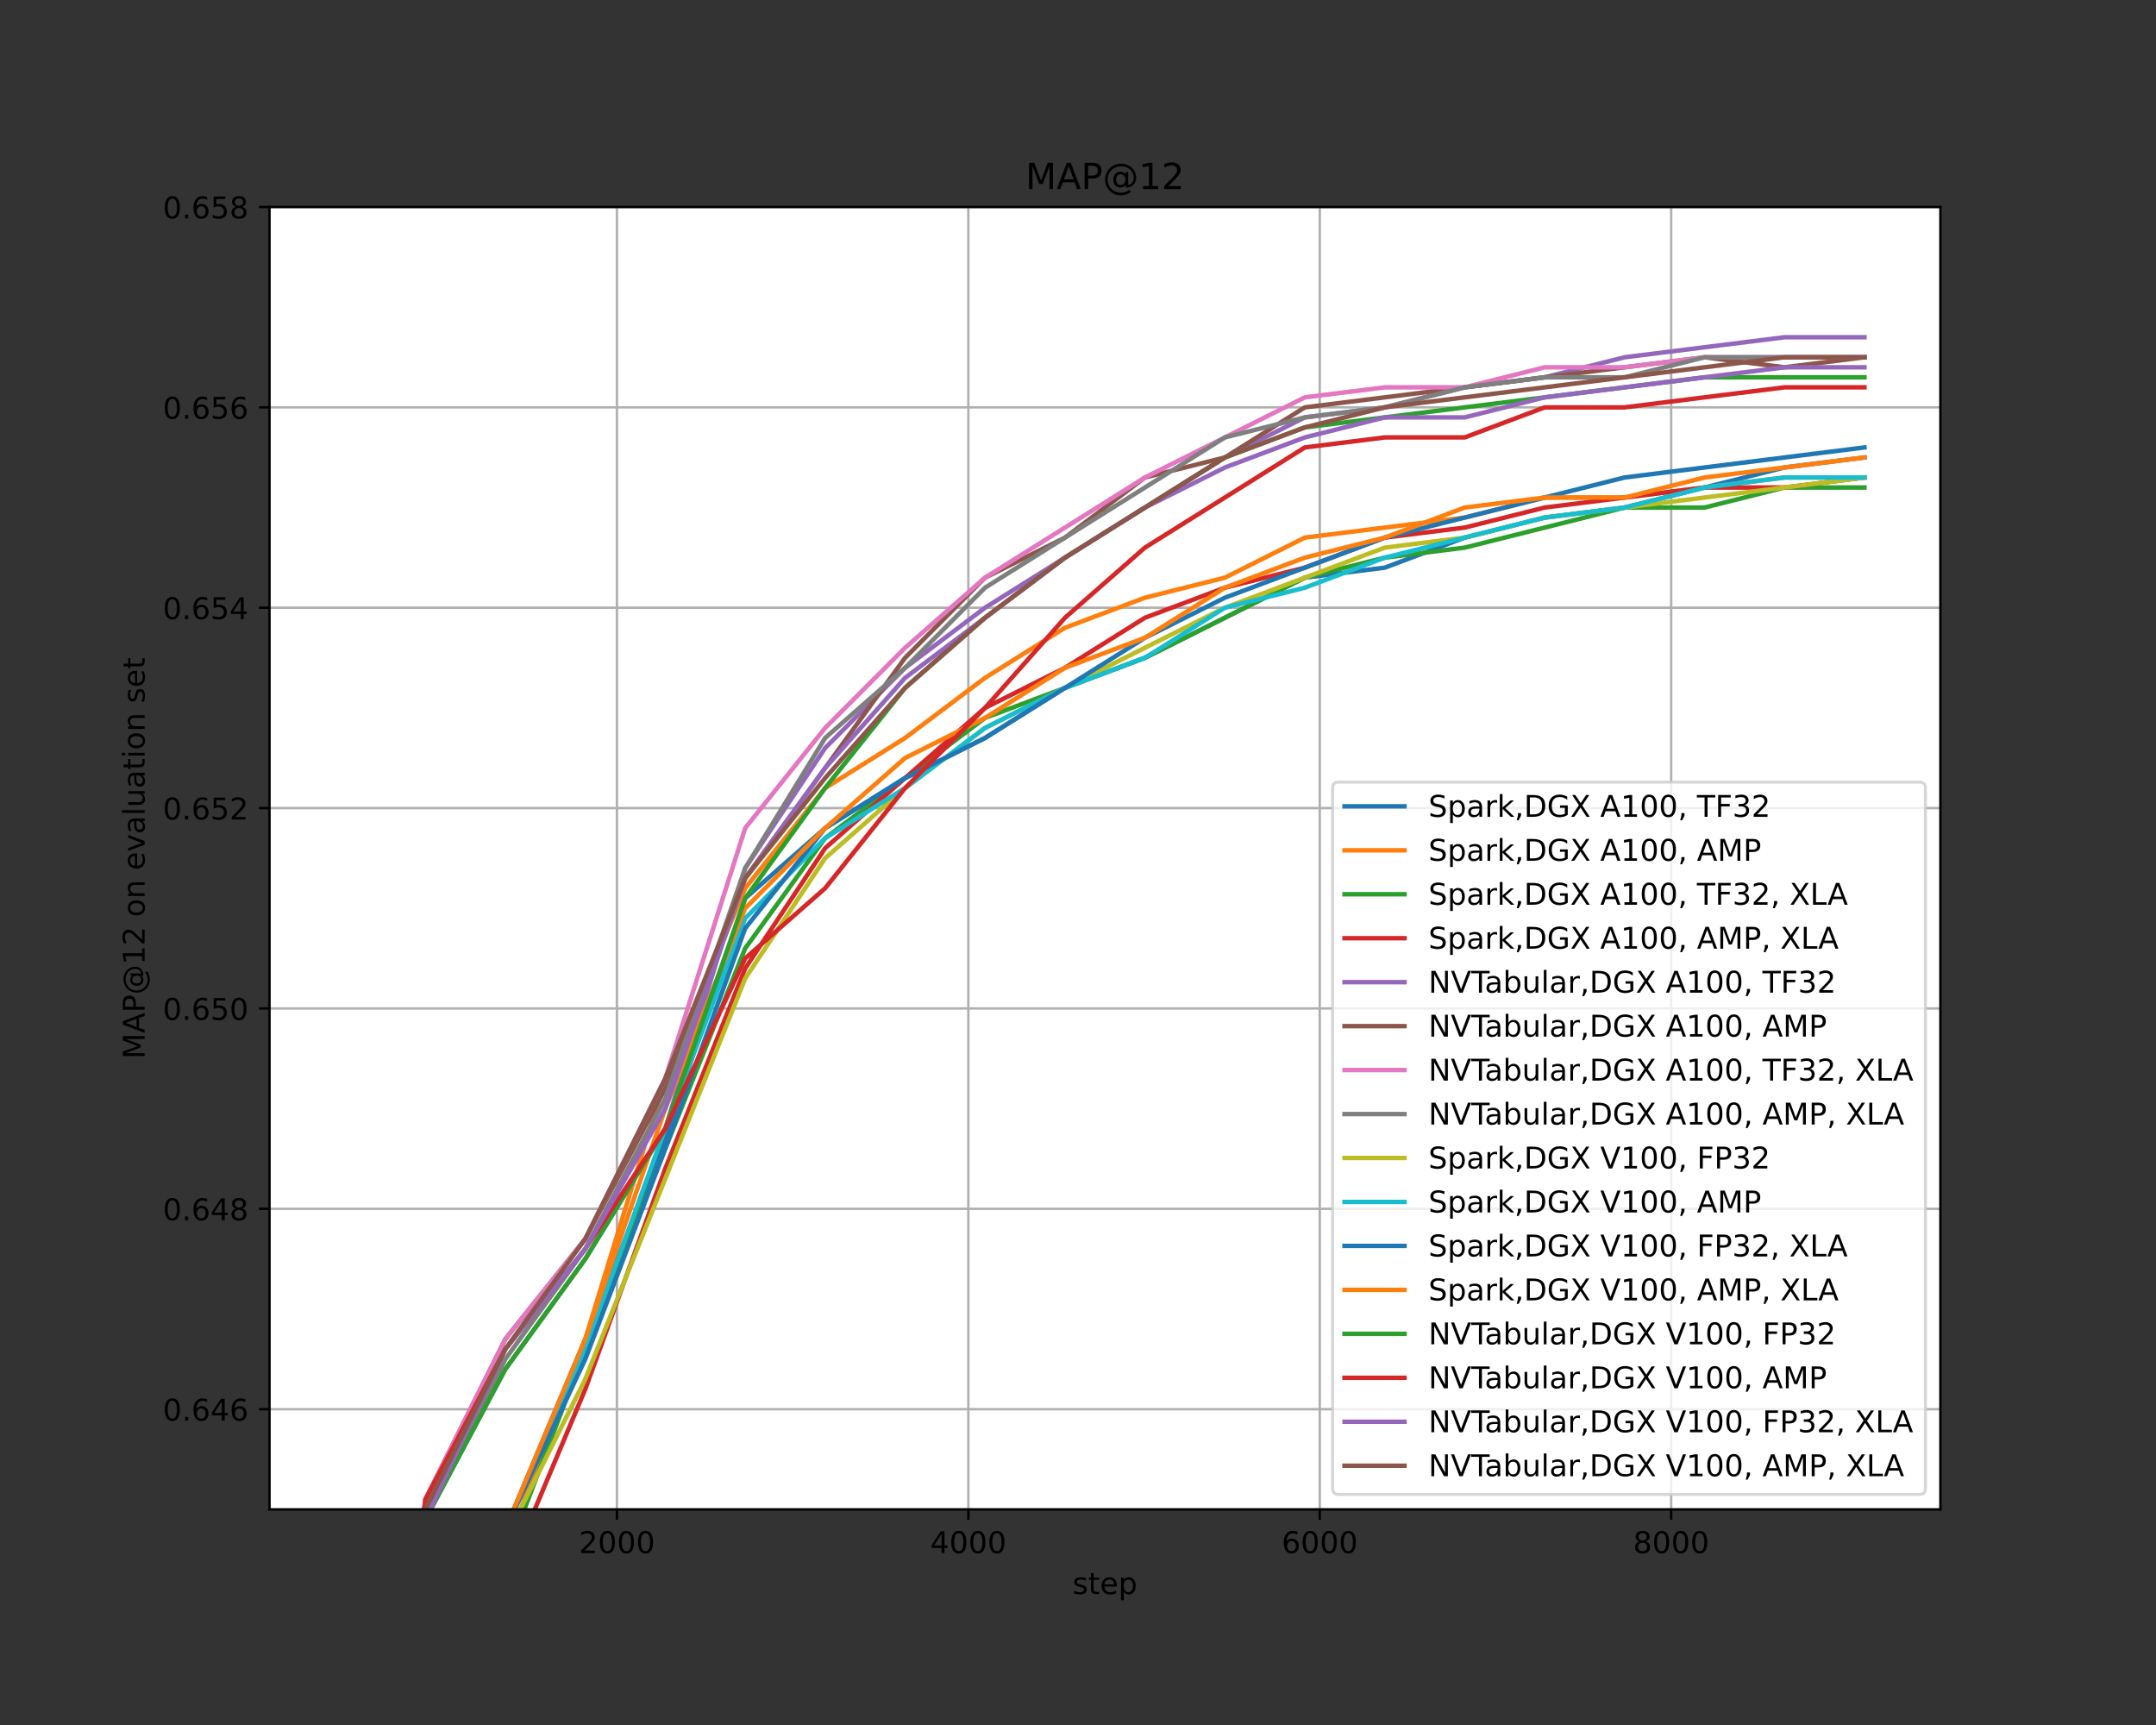 <?xml version="1.0" encoding="utf-8" standalone="no"?>
<!DOCTYPE svg PUBLIC "-//W3C//DTD SVG 1.1//EN"
  "http://www.w3.org/Graphics/SVG/1.1/DTD/svg11.dtd">
<!-- Created with matplotlib (https://matplotlib.org/) -->
<svg height="576pt" version="1.1" viewBox="0 0 720 576" width="720pt" xmlns="http://www.w3.org/2000/svg" xmlns:xlink="http://www.w3.org/1999/xlink">
 <rect x="0" y="0" width="720" height="576" fill="#333333" stroke="none"/>
 <defs>
  <style type="text/css">*{stroke-linecap:butt;stroke-linejoin:round;}</style>
 </defs>
 <g id="figure_1">
  <g id="patch_1">
   <path d="M 0 576 
L 720 576 
L 720 0 
L 0 0 
z
" style="fill:none;"/>
  </g>
  <g id="axes_1">
   <g id="patch_2">
    <path d="M 90 504 
L 648 504 
L 648 69.12 
L 90 69.12 
z
" style="fill:#ffffff;"/>
   </g>
   <g id="matplotlib.axis_1">
    <g id="xtick_1">
     <g id="line2d_1">
      <path clip-path="url(#pc2e0b0359e)" d="M 206.021 504 
L 206.021 69.12 
" style="fill:none;stroke:#b0b0b0;stroke-linecap:square;stroke-width:0.8;"/>
     </g>
     <g id="line2d_2">
      <defs>
       <path d="M 0 0 
L 0 3.5 
" id="m64bb9ec9e0" style="stroke:#000000;stroke-width:0.8;"/>
      </defs>
      <g>
       <use style="stroke:#000000;stroke-width:0.8;" x="206.021" xlink:href="#m64bb9ec9e0" y="504"/>
      </g>
     </g>
     <g id="text_1">
      <!-- 2000 -->
      <g transform="translate(193.296 518.598)scale(0.1 -0.1)">
       <defs>
        <path d="M 19.188 8.297 
L 53.609 8.297 
L 53.609 0 
L 7.328 0 
L 7.328 8.297 
Q 12.938 14.109 22.625 23.891 
Q 32.328 33.688 34.812 36.531 
Q 39.547 41.844 41.422 45.531 
Q 43.312 49.219 43.312 52.781 
Q 43.312 58.594 39.234 62.25 
Q 35.156 65.922 28.609 65.922 
Q 23.969 65.922 18.812 64.312 
Q 13.672 62.703 7.812 59.422 
L 7.812 69.391 
Q 13.766 71.781 18.938 73 
Q 24.125 74.219 28.422 74.219 
Q 39.75 74.219 46.484 68.547 
Q 53.219 62.891 53.219 53.422 
Q 53.219 48.922 51.531 44.891 
Q 49.859 40.875 45.406 35.406 
Q 44.188 33.984 37.641 27.219 
Q 31.109 20.453 19.188 8.297 
z
" id="DejaVuSans-50"/>
        <path d="M 31.781 66.406 
Q 24.172 66.406 20.328 58.906 
Q 16.5 51.422 16.5 36.375 
Q 16.5 21.391 20.328 13.891 
Q 24.172 6.391 31.781 6.391 
Q 39.453 6.391 43.281 13.891 
Q 47.125 21.391 47.125 36.375 
Q 47.125 51.422 43.281 58.906 
Q 39.453 66.406 31.781 66.406 
z
M 31.781 74.219 
Q 44.047 74.219 50.516 64.516 
Q 56.984 54.828 56.984 36.375 
Q 56.984 17.969 50.516 8.266 
Q 44.047 -1.422 31.781 -1.422 
Q 19.531 -1.422 13.062 8.266 
Q 6.594 17.969 6.594 36.375 
Q 6.594 54.828 13.062 64.516 
Q 19.531 74.219 31.781 74.219 
z
" id="DejaVuSans-48"/>
       </defs>
       <use xlink:href="#DejaVuSans-50"/>
       <use x="63.623" xlink:href="#DejaVuSans-48"/>
       <use x="127.246" xlink:href="#DejaVuSans-48"/>
       <use x="190.869" xlink:href="#DejaVuSans-48"/>
      </g>
     </g>
    </g>
    <g id="xtick_2">
     <g id="line2d_3">
      <path clip-path="url(#pc2e0b0359e)" d="M 323.378 504 
L 323.378 69.12 
" style="fill:none;stroke:#b0b0b0;stroke-linecap:square;stroke-width:0.8;"/>
     </g>
     <g id="line2d_4">
      <g>
       <use style="stroke:#000000;stroke-width:0.8;" x="323.378" xlink:href="#m64bb9ec9e0" y="504"/>
      </g>
     </g>
     <g id="text_2">
      <!-- 4000 -->
      <g transform="translate(310.653 518.598)scale(0.1 -0.1)">
       <defs>
        <path d="M 37.797 64.312 
L 12.891 25.391 
L 37.797 25.391 
z
M 35.203 72.906 
L 47.609 72.906 
L 47.609 25.391 
L 58.016 25.391 
L 58.016 17.188 
L 47.609 17.188 
L 47.609 0 
L 37.797 0 
L 37.797 17.188 
L 4.891 17.188 
L 4.891 26.703 
z
" id="DejaVuSans-52"/>
       </defs>
       <use xlink:href="#DejaVuSans-52"/>
       <use x="63.623" xlink:href="#DejaVuSans-48"/>
       <use x="127.246" xlink:href="#DejaVuSans-48"/>
       <use x="190.869" xlink:href="#DejaVuSans-48"/>
      </g>
     </g>
    </g>
    <g id="xtick_3">
     <g id="line2d_5">
      <path clip-path="url(#pc2e0b0359e)" d="M 440.734 504 
L 440.734 69.12 
" style="fill:none;stroke:#b0b0b0;stroke-linecap:square;stroke-width:0.8;"/>
     </g>
     <g id="line2d_6">
      <g>
       <use style="stroke:#000000;stroke-width:0.8;" x="440.734" xlink:href="#m64bb9ec9e0" y="504"/>
      </g>
     </g>
     <g id="text_3">
      <!-- 6000 -->
      <g transform="translate(428.009 518.598)scale(0.1 -0.1)">
       <defs>
        <path d="M 33.016 40.375 
Q 26.375 40.375 22.484 35.828 
Q 18.609 31.297 18.609 23.391 
Q 18.609 15.531 22.484 10.953 
Q 26.375 6.391 33.016 6.391 
Q 39.656 6.391 43.531 10.953 
Q 47.406 15.531 47.406 23.391 
Q 47.406 31.297 43.531 35.828 
Q 39.656 40.375 33.016 40.375 
z
M 52.594 71.297 
L 52.594 62.312 
Q 48.875 64.062 45.094 64.984 
Q 41.312 65.922 37.594 65.922 
Q 27.828 65.922 22.672 59.328 
Q 17.531 52.734 16.797 39.406 
Q 19.672 43.656 24.016 45.922 
Q 28.375 48.188 33.594 48.188 
Q 44.578 48.188 50.953 41.516 
Q 57.328 34.859 57.328 23.391 
Q 57.328 12.156 50.688 5.359 
Q 44.047 -1.422 33.016 -1.422 
Q 20.359 -1.422 13.672 8.266 
Q 6.984 17.969 6.984 36.375 
Q 6.984 53.656 15.188 63.938 
Q 23.391 74.219 37.203 74.219 
Q 40.922 74.219 44.703 73.484 
Q 48.484 72.75 52.594 71.297 
z
" id="DejaVuSans-54"/>
       </defs>
       <use xlink:href="#DejaVuSans-54"/>
       <use x="63.623" xlink:href="#DejaVuSans-48"/>
       <use x="127.246" xlink:href="#DejaVuSans-48"/>
       <use x="190.869" xlink:href="#DejaVuSans-48"/>
      </g>
     </g>
    </g>
    <g id="xtick_4">
     <g id="line2d_7">
      <path clip-path="url(#pc2e0b0359e)" d="M 558.09 504 
L 558.09 69.12 
" style="fill:none;stroke:#b0b0b0;stroke-linecap:square;stroke-width:0.8;"/>
     </g>
     <g id="line2d_8">
      <g>
       <use style="stroke:#000000;stroke-width:0.8;" x="558.09" xlink:href="#m64bb9ec9e0" y="504"/>
      </g>
     </g>
     <g id="text_4">
      <!-- 8000 -->
      <g transform="translate(545.365 518.598)scale(0.1 -0.1)">
       <defs>
        <path d="M 31.781 34.625 
Q 24.75 34.625 20.719 30.859 
Q 16.703 27.094 16.703 20.516 
Q 16.703 13.922 20.719 10.156 
Q 24.75 6.391 31.781 6.391 
Q 38.812 6.391 42.859 10.172 
Q 46.922 13.969 46.922 20.516 
Q 46.922 27.094 42.891 30.859 
Q 38.875 34.625 31.781 34.625 
z
M 21.922 38.812 
Q 15.578 40.375 12.031 44.719 
Q 8.5 49.078 8.5 55.328 
Q 8.5 64.062 14.719 69.141 
Q 20.953 74.219 31.781 74.219 
Q 42.672 74.219 48.875 69.141 
Q 55.078 64.062 55.078 55.328 
Q 55.078 49.078 51.531 44.719 
Q 48 40.375 41.703 38.812 
Q 48.828 37.156 52.797 32.312 
Q 56.781 27.484 56.781 20.516 
Q 56.781 9.906 50.312 4.234 
Q 43.844 -1.422 31.781 -1.422 
Q 19.734 -1.422 13.25 4.234 
Q 6.781 9.906 6.781 20.516 
Q 6.781 27.484 10.781 32.312 
Q 14.797 37.156 21.922 38.812 
z
M 18.312 54.391 
Q 18.312 48.734 21.844 45.562 
Q 25.391 42.391 31.781 42.391 
Q 38.141 42.391 41.719 45.562 
Q 45.312 48.734 45.312 54.391 
Q 45.312 60.062 41.719 63.234 
Q 38.141 66.406 31.781 66.406 
Q 25.391 66.406 21.844 63.234 
Q 18.312 60.062 18.312 54.391 
z
" id="DejaVuSans-56"/>
       </defs>
       <use xlink:href="#DejaVuSans-56"/>
       <use x="63.623" xlink:href="#DejaVuSans-48"/>
       <use x="127.246" xlink:href="#DejaVuSans-48"/>
       <use x="190.869" xlink:href="#DejaVuSans-48"/>
      </g>
     </g>
    </g>
    <g id="text_5">
     <!-- step -->
     <g transform="translate(358.184 532.277)scale(0.1 -0.1)">
      <defs>
       <path d="M 44.281 53.078 
L 44.281 44.578 
Q 40.484 46.531 36.375 47.5 
Q 32.281 48.484 27.875 48.484 
Q 21.188 48.484 17.844 46.438 
Q 14.5 44.391 14.5 40.281 
Q 14.5 37.156 16.891 35.375 
Q 19.281 33.594 26.516 31.984 
L 29.594 31.297 
Q 39.156 29.25 43.188 25.516 
Q 47.219 21.781 47.219 15.094 
Q 47.219 7.469 41.188 3.016 
Q 35.156 -1.422 24.609 -1.422 
Q 20.219 -1.422 15.453 -0.562 
Q 10.688 0.297 5.422 2 
L 5.422 11.281 
Q 10.406 8.688 15.234 7.391 
Q 20.062 6.109 24.812 6.109 
Q 31.156 6.109 34.562 8.281 
Q 37.984 10.453 37.984 14.406 
Q 37.984 18.062 35.516 20.016 
Q 33.062 21.969 24.703 23.781 
L 21.578 24.516 
Q 13.234 26.266 9.516 29.906 
Q 5.812 33.547 5.812 39.891 
Q 5.812 47.609 11.281 51.797 
Q 16.75 56 26.812 56 
Q 31.781 56 36.172 55.266 
Q 40.578 54.547 44.281 53.078 
z
" id="DejaVuSans-115"/>
       <path d="M 18.312 70.219 
L 18.312 54.688 
L 36.812 54.688 
L 36.812 47.703 
L 18.312 47.703 
L 18.312 18.016 
Q 18.312 11.328 20.141 9.422 
Q 21.969 7.516 27.594 7.516 
L 36.812 7.516 
L 36.812 0 
L 27.594 0 
Q 17.188 0 13.234 3.875 
Q 9.281 7.766 9.281 18.016 
L 9.281 47.703 
L 2.688 47.703 
L 2.688 54.688 
L 9.281 54.688 
L 9.281 70.219 
z
" id="DejaVuSans-116"/>
       <path d="M 56.203 29.594 
L 56.203 25.203 
L 14.891 25.203 
Q 15.484 15.922 20.484 11.062 
Q 25.484 6.203 34.422 6.203 
Q 39.594 6.203 44.453 7.469 
Q 49.312 8.734 54.109 11.281 
L 54.109 2.781 
Q 49.266 0.734 44.188 -0.344 
Q 39.109 -1.422 33.891 -1.422 
Q 20.797 -1.422 13.156 6.188 
Q 5.516 13.812 5.516 26.812 
Q 5.516 40.234 12.766 48.109 
Q 20.016 56 32.328 56 
Q 43.359 56 49.781 48.891 
Q 56.203 41.797 56.203 29.594 
z
M 47.219 32.234 
Q 47.125 39.594 43.094 43.984 
Q 39.062 48.391 32.422 48.391 
Q 24.906 48.391 20.391 44.141 
Q 15.875 39.891 15.188 32.172 
z
" id="DejaVuSans-101"/>
       <path d="M 18.109 8.203 
L 18.109 -20.797 
L 9.078 -20.797 
L 9.078 54.688 
L 18.109 54.688 
L 18.109 46.391 
Q 20.953 51.266 25.266 53.625 
Q 29.594 56 35.594 56 
Q 45.562 56 51.781 48.094 
Q 58.016 40.188 58.016 27.297 
Q 58.016 14.406 51.781 6.484 
Q 45.562 -1.422 35.594 -1.422 
Q 29.594 -1.422 25.266 0.953 
Q 20.953 3.328 18.109 8.203 
z
M 48.688 27.297 
Q 48.688 37.203 44.609 42.844 
Q 40.531 48.484 33.406 48.484 
Q 26.266 48.484 22.188 42.844 
Q 18.109 37.203 18.109 27.297 
Q 18.109 17.391 22.188 11.75 
Q 26.266 6.109 33.406 6.109 
Q 40.531 6.109 44.609 11.75 
Q 48.688 17.391 48.688 27.297 
z
" id="DejaVuSans-112"/>
      </defs>
      <use xlink:href="#DejaVuSans-115"/>
      <use x="52.1" xlink:href="#DejaVuSans-116"/>
      <use x="91.309" xlink:href="#DejaVuSans-101"/>
      <use x="152.832" xlink:href="#DejaVuSans-112"/>
     </g>
    </g>
   </g>
   <g id="matplotlib.axis_2">
    <g id="ytick_1">
     <g id="line2d_9">
      <path clip-path="url(#pc2e0b0359e)" d="M 90 470.548 
L 648 470.548 
" style="fill:none;stroke:#b0b0b0;stroke-linecap:square;stroke-width:0.8;"/>
     </g>
     <g id="line2d_10">
      <defs>
       <path d="M 0 0 
L -3.5 0 
" id="m8520d3f547" style="stroke:#000000;stroke-width:0.8;"/>
      </defs>
      <g>
       <use style="stroke:#000000;stroke-width:0.8;" x="90" xlink:href="#m8520d3f547" y="470.548"/>
      </g>
     </g>
     <g id="text_6">
      <!-- 0.646 -->
      <g transform="translate(54.372 474.347)scale(0.1 -0.1)">
       <defs>
        <path d="M 10.688 12.406 
L 21 12.406 
L 21 0 
L 10.688 0 
z
" id="DejaVuSans-46"/>
       </defs>
       <use xlink:href="#DejaVuSans-48"/>
       <use x="63.623" xlink:href="#DejaVuSans-46"/>
       <use x="95.41" xlink:href="#DejaVuSans-54"/>
       <use x="159.033" xlink:href="#DejaVuSans-52"/>
       <use x="222.656" xlink:href="#DejaVuSans-54"/>
      </g>
     </g>
    </g>
    <g id="ytick_2">
     <g id="line2d_11">
      <path clip-path="url(#pc2e0b0359e)" d="M 90 403.643 
L 648 403.643 
" style="fill:none;stroke:#b0b0b0;stroke-linecap:square;stroke-width:0.8;"/>
     </g>
     <g id="line2d_12">
      <g>
       <use style="stroke:#000000;stroke-width:0.8;" x="90" xlink:href="#m8520d3f547" y="403.643"/>
      </g>
     </g>
     <g id="text_7">
      <!-- 0.648 -->
      <g transform="translate(54.372 407.442)scale(0.1 -0.1)">
       <use xlink:href="#DejaVuSans-48"/>
       <use x="63.623" xlink:href="#DejaVuSans-46"/>
       <use x="95.41" xlink:href="#DejaVuSans-54"/>
       <use x="159.033" xlink:href="#DejaVuSans-52"/>
       <use x="222.656" xlink:href="#DejaVuSans-56"/>
      </g>
     </g>
    </g>
    <g id="ytick_3">
     <g id="line2d_13">
      <path clip-path="url(#pc2e0b0359e)" d="M 90 336.738 
L 648 336.738 
" style="fill:none;stroke:#b0b0b0;stroke-linecap:square;stroke-width:0.8;"/>
     </g>
     <g id="line2d_14">
      <g>
       <use style="stroke:#000000;stroke-width:0.8;" x="90" xlink:href="#m8520d3f547" y="336.738"/>
      </g>
     </g>
     <g id="text_8">
      <!-- 0.650 -->
      <g transform="translate(54.372 340.538)scale(0.1 -0.1)">
       <defs>
        <path d="M 10.797 72.906 
L 49.516 72.906 
L 49.516 64.594 
L 19.828 64.594 
L 19.828 46.734 
Q 21.969 47.469 24.109 47.828 
Q 26.266 48.188 28.422 48.188 
Q 40.625 48.188 47.75 41.5 
Q 54.891 34.812 54.891 23.391 
Q 54.891 11.625 47.562 5.094 
Q 40.234 -1.422 26.906 -1.422 
Q 22.312 -1.422 17.547 -0.641 
Q 12.797 0.141 7.719 1.703 
L 7.719 11.625 
Q 12.109 9.234 16.797 8.062 
Q 21.484 6.891 26.703 6.891 
Q 35.156 6.891 40.078 11.328 
Q 45.016 15.766 45.016 23.391 
Q 45.016 31 40.078 35.438 
Q 35.156 39.891 26.703 39.891 
Q 22.75 39.891 18.812 39.016 
Q 14.891 38.141 10.797 36.281 
z
" id="DejaVuSans-53"/>
       </defs>
       <use xlink:href="#DejaVuSans-48"/>
       <use x="63.623" xlink:href="#DejaVuSans-46"/>
       <use x="95.41" xlink:href="#DejaVuSans-54"/>
       <use x="159.033" xlink:href="#DejaVuSans-53"/>
       <use x="222.656" xlink:href="#DejaVuSans-48"/>
      </g>
     </g>
    </g>
    <g id="ytick_4">
     <g id="line2d_15">
      <path clip-path="url(#pc2e0b0359e)" d="M 90 269.834 
L 648 269.834 
" style="fill:none;stroke:#b0b0b0;stroke-linecap:square;stroke-width:0.8;"/>
     </g>
     <g id="line2d_16">
      <g>
       <use style="stroke:#000000;stroke-width:0.8;" x="90" xlink:href="#m8520d3f547" y="269.834"/>
      </g>
     </g>
     <g id="text_9">
      <!-- 0.652 -->
      <g transform="translate(54.372 273.633)scale(0.1 -0.1)">
       <use xlink:href="#DejaVuSans-48"/>
       <use x="63.623" xlink:href="#DejaVuSans-46"/>
       <use x="95.41" xlink:href="#DejaVuSans-54"/>
       <use x="159.033" xlink:href="#DejaVuSans-53"/>
       <use x="222.656" xlink:href="#DejaVuSans-50"/>
      </g>
     </g>
    </g>
    <g id="ytick_5">
     <g id="line2d_17">
      <path clip-path="url(#pc2e0b0359e)" d="M 90 202.929 
L 648 202.929 
" style="fill:none;stroke:#b0b0b0;stroke-linecap:square;stroke-width:0.8;"/>
     </g>
     <g id="line2d_18">
      <g>
       <use style="stroke:#000000;stroke-width:0.8;" x="90" xlink:href="#m8520d3f547" y="202.929"/>
      </g>
     </g>
     <g id="text_10">
      <!-- 0.654 -->
      <g transform="translate(54.372 206.728)scale(0.1 -0.1)">
       <use xlink:href="#DejaVuSans-48"/>
       <use x="63.623" xlink:href="#DejaVuSans-46"/>
       <use x="95.41" xlink:href="#DejaVuSans-54"/>
       <use x="159.033" xlink:href="#DejaVuSans-53"/>
       <use x="222.656" xlink:href="#DejaVuSans-52"/>
      </g>
     </g>
    </g>
    <g id="ytick_6">
     <g id="line2d_19">
      <path clip-path="url(#pc2e0b0359e)" d="M 90 136.025 
L 648 136.025 
" style="fill:none;stroke:#b0b0b0;stroke-linecap:square;stroke-width:0.8;"/>
     </g>
     <g id="line2d_20">
      <g>
       <use style="stroke:#000000;stroke-width:0.8;" x="90" xlink:href="#m8520d3f547" y="136.025"/>
      </g>
     </g>
     <g id="text_11">
      <!-- 0.656 -->
      <g transform="translate(54.372 139.824)scale(0.1 -0.1)">
       <use xlink:href="#DejaVuSans-48"/>
       <use x="63.623" xlink:href="#DejaVuSans-46"/>
       <use x="95.41" xlink:href="#DejaVuSans-54"/>
       <use x="159.033" xlink:href="#DejaVuSans-53"/>
       <use x="222.656" xlink:href="#DejaVuSans-54"/>
      </g>
     </g>
    </g>
    <g id="ytick_7">
     <g id="line2d_21">
      <path clip-path="url(#pc2e0b0359e)" d="M 90 69.12 
L 648 69.12 
" style="fill:none;stroke:#b0b0b0;stroke-linecap:square;stroke-width:0.8;"/>
     </g>
     <g id="line2d_22">
      <g>
       <use style="stroke:#000000;stroke-width:0.8;" x="90" xlink:href="#m8520d3f547" y="69.12"/>
      </g>
     </g>
     <g id="text_12">
      <!-- 0.658 -->
      <g transform="translate(54.372 72.919)scale(0.1 -0.1)">
       <use xlink:href="#DejaVuSans-48"/>
       <use x="63.623" xlink:href="#DejaVuSans-46"/>
       <use x="95.41" xlink:href="#DejaVuSans-54"/>
       <use x="159.033" xlink:href="#DejaVuSans-53"/>
       <use x="222.656" xlink:href="#DejaVuSans-56"/>
      </g>
     </g>
    </g>
    <g id="text_13">
     <!-- MAP@12 on evaluation set -->
     <g transform="translate(48.292 353.608)rotate(-90)scale(0.1 -0.1)">
      <defs>
       <path d="M 9.812 72.906 
L 24.516 72.906 
L 43.109 23.297 
L 61.812 72.906 
L 76.516 72.906 
L 76.516 0 
L 66.891 0 
L 66.891 64.016 
L 48.094 14.016 
L 38.188 14.016 
L 19.391 64.016 
L 19.391 0 
L 9.812 0 
z
" id="DejaVuSans-77"/>
       <path d="M 34.188 63.188 
L 20.797 26.906 
L 47.609 26.906 
z
M 28.609 72.906 
L 39.797 72.906 
L 67.578 0 
L 57.328 0 
L 50.688 18.703 
L 17.828 18.703 
L 11.188 0 
L 0.781 0 
z
" id="DejaVuSans-65"/>
       <path d="M 19.672 64.797 
L 19.672 37.406 
L 32.078 37.406 
Q 38.969 37.406 42.719 40.969 
Q 46.484 44.531 46.484 51.125 
Q 46.484 57.672 42.719 61.234 
Q 38.969 64.797 32.078 64.797 
z
M 9.812 72.906 
L 32.078 72.906 
Q 44.344 72.906 50.609 67.359 
Q 56.891 61.812 56.891 51.125 
Q 56.891 40.328 50.609 34.812 
Q 44.344 29.297 32.078 29.297 
L 19.672 29.297 
L 19.672 0 
L 9.812 0 
z
" id="DejaVuSans-80"/>
       <path d="M 37.203 26.219 
Q 37.203 19.234 40.672 15.25 
Q 44.141 11.281 50.203 11.281 
Q 56.203 11.281 59.641 15.281 
Q 63.094 19.281 63.094 26.219 
Q 63.094 33.062 59.578 37.078 
Q 56.062 41.109 50.094 41.109 
Q 44.188 41.109 40.688 37.109 
Q 37.203 33.109 37.203 26.219 
z
M 63.812 11.625 
Q 60.891 7.859 57.109 6.078 
Q 53.328 4.297 48.297 4.297 
Q 39.891 4.297 34.641 10.375 
Q 29.391 16.453 29.391 26.219 
Q 29.391 35.984 34.656 42.078 
Q 39.938 48.188 48.297 48.188 
Q 53.328 48.188 57.125 46.359 
Q 60.938 44.531 63.812 40.828 
L 63.812 47.219 
L 70.797 47.219 
L 70.797 11.281 
Q 77.938 12.359 81.953 17.797 
Q 85.984 23.25 85.984 31.891 
Q 85.984 37.109 84.438 41.703 
Q 82.906 46.297 79.781 50.203 
Q 74.703 56.594 67.406 59.984 
Q 60.109 63.375 51.516 63.375 
Q 45.516 63.375 39.984 61.781 
Q 34.469 60.203 29.781 57.078 
Q 22.125 52.094 17.797 44.016 
Q 13.484 35.938 13.484 26.516 
Q 13.484 18.75 16.281 11.953 
Q 19.094 5.172 24.422 0 
Q 29.547 -5.078 36.281 -7.734 
Q 43.016 -10.406 50.688 -10.406 
Q 56.984 -10.406 63.062 -8.281 
Q 69.141 -6.156 74.219 -2.203 
L 78.609 -7.625 
Q 72.516 -12.359 65.312 -14.875 
Q 58.109 -17.391 50.688 -17.391 
Q 41.656 -17.391 33.641 -14.188 
Q 25.641 -10.984 19.391 -4.891 
Q 13.141 1.219 9.859 9.25 
Q 6.594 17.281 6.594 26.516 
Q 6.594 35.406 9.906 43.453 
Q 13.234 51.516 19.391 57.625 
Q 25.688 63.812 33.938 67.109 
Q 42.188 70.406 51.422 70.406 
Q 61.766 70.406 70.625 66.156 
Q 79.5 61.922 85.5 54.109 
Q 89.156 49.312 91.078 43.703 
Q 93.016 38.094 93.016 32.078 
Q 93.016 19.234 85.25 11.812 
Q 77.484 4.391 63.812 4.109 
z
" id="DejaVuSans-64"/>
       <path d="M 12.406 8.297 
L 28.516 8.297 
L 28.516 63.922 
L 10.984 60.406 
L 10.984 69.391 
L 28.422 72.906 
L 38.281 72.906 
L 38.281 8.297 
L 54.391 8.297 
L 54.391 0 
L 12.406 0 
z
" id="DejaVuSans-49"/>
       <path id="DejaVuSans-32"/>
       <path d="M 30.609 48.391 
Q 23.391 48.391 19.188 42.75 
Q 14.984 37.109 14.984 27.297 
Q 14.984 17.484 19.156 11.844 
Q 23.344 6.203 30.609 6.203 
Q 37.797 6.203 41.984 11.859 
Q 46.188 17.531 46.188 27.297 
Q 46.188 37.016 41.984 42.703 
Q 37.797 48.391 30.609 48.391 
z
M 30.609 56 
Q 42.328 56 49.016 48.375 
Q 55.719 40.766 55.719 27.297 
Q 55.719 13.875 49.016 6.219 
Q 42.328 -1.422 30.609 -1.422 
Q 18.844 -1.422 12.172 6.219 
Q 5.516 13.875 5.516 27.297 
Q 5.516 40.766 12.172 48.375 
Q 18.844 56 30.609 56 
z
" id="DejaVuSans-111"/>
       <path d="M 54.891 33.016 
L 54.891 0 
L 45.906 0 
L 45.906 32.719 
Q 45.906 40.484 42.875 44.328 
Q 39.844 48.188 33.797 48.188 
Q 26.516 48.188 22.312 43.547 
Q 18.109 38.922 18.109 30.906 
L 18.109 0 
L 9.078 0 
L 9.078 54.688 
L 18.109 54.688 
L 18.109 46.188 
Q 21.344 51.125 25.703 53.562 
Q 30.078 56 35.797 56 
Q 45.219 56 50.047 50.172 
Q 54.891 44.344 54.891 33.016 
z
" id="DejaVuSans-110"/>
       <path d="M 2.984 54.688 
L 12.5 54.688 
L 29.594 8.797 
L 46.688 54.688 
L 56.203 54.688 
L 35.688 0 
L 23.484 0 
z
" id="DejaVuSans-118"/>
       <path d="M 34.281 27.484 
Q 23.391 27.484 19.188 25 
Q 14.984 22.516 14.984 16.5 
Q 14.984 11.719 18.141 8.906 
Q 21.297 6.109 26.703 6.109 
Q 34.188 6.109 38.703 11.406 
Q 43.219 16.703 43.219 25.484 
L 43.219 27.484 
z
M 52.203 31.203 
L 52.203 0 
L 43.219 0 
L 43.219 8.297 
Q 40.141 3.328 35.547 0.953 
Q 30.953 -1.422 24.312 -1.422 
Q 15.922 -1.422 10.953 3.297 
Q 6 8.016 6 15.922 
Q 6 25.141 12.172 29.828 
Q 18.359 34.516 30.609 34.516 
L 43.219 34.516 
L 43.219 35.406 
Q 43.219 41.609 39.141 45 
Q 35.062 48.391 27.688 48.391 
Q 23 48.391 18.547 47.266 
Q 14.109 46.141 10.016 43.891 
L 10.016 52.203 
Q 14.938 54.109 19.578 55.047 
Q 24.219 56 28.609 56 
Q 40.484 56 46.344 49.844 
Q 52.203 43.703 52.203 31.203 
z
" id="DejaVuSans-97"/>
       <path d="M 9.422 75.984 
L 18.406 75.984 
L 18.406 0 
L 9.422 0 
z
" id="DejaVuSans-108"/>
       <path d="M 8.5 21.578 
L 8.5 54.688 
L 17.484 54.688 
L 17.484 21.922 
Q 17.484 14.156 20.5 10.266 
Q 23.531 6.391 29.594 6.391 
Q 36.859 6.391 41.078 11.031 
Q 45.312 15.672 45.312 23.688 
L 45.312 54.688 
L 54.297 54.688 
L 54.297 0 
L 45.312 0 
L 45.312 8.406 
Q 42.047 3.422 37.719 1 
Q 33.406 -1.422 27.688 -1.422 
Q 18.266 -1.422 13.375 4.438 
Q 8.5 10.297 8.5 21.578 
z
M 31.109 56 
z
" id="DejaVuSans-117"/>
       <path d="M 9.422 54.688 
L 18.406 54.688 
L 18.406 0 
L 9.422 0 
z
M 9.422 75.984 
L 18.406 75.984 
L 18.406 64.594 
L 9.422 64.594 
z
" id="DejaVuSans-105"/>
      </defs>
      <use xlink:href="#DejaVuSans-77"/>
      <use x="86.279" xlink:href="#DejaVuSans-65"/>
      <use x="154.688" xlink:href="#DejaVuSans-80"/>
      <use x="214.99" xlink:href="#DejaVuSans-64"/>
      <use x="314.99" xlink:href="#DejaVuSans-49"/>
      <use x="378.613" xlink:href="#DejaVuSans-50"/>
      <use x="442.236" xlink:href="#DejaVuSans-32"/>
      <use x="474.023" xlink:href="#DejaVuSans-111"/>
      <use x="535.205" xlink:href="#DejaVuSans-110"/>
      <use x="598.584" xlink:href="#DejaVuSans-32"/>
      <use x="630.371" xlink:href="#DejaVuSans-101"/>
      <use x="691.895" xlink:href="#DejaVuSans-118"/>
      <use x="751.074" xlink:href="#DejaVuSans-97"/>
      <use x="812.354" xlink:href="#DejaVuSans-108"/>
      <use x="840.137" xlink:href="#DejaVuSans-117"/>
      <use x="903.516" xlink:href="#DejaVuSans-97"/>
      <use x="964.795" xlink:href="#DejaVuSans-116"/>
      <use x="1004.004" xlink:href="#DejaVuSans-105"/>
      <use x="1031.787" xlink:href="#DejaVuSans-111"/>
      <use x="1092.969" xlink:href="#DejaVuSans-110"/>
      <use x="1156.348" xlink:href="#DejaVuSans-32"/>
      <use x="1188.135" xlink:href="#DejaVuSans-115"/>
      <use x="1240.234" xlink:href="#DejaVuSans-101"/>
      <use x="1301.758" xlink:href="#DejaVuSans-116"/>
     </g>
    </g>
   </g>
   <g id="line2d_23">
    <path clip-path="url(#pc2e0b0359e)" d="M 145.751 577 
L 168.761 510.69 
L 195.459 447.131 
L 222.158 380.226 
L 248.856 299.941 
L 275.555 276.524 
L 302.254 259.798 
L 328.952 246.417 
L 355.651 229.691 
L 382.349 219.655 
L 409.048 206.274 
L 435.746 192.894 
L 462.445 189.548 
L 489.144 179.513 
L 515.842 172.822 
L 542.541 169.477 
L 569.239 162.786 
L 595.938 156.096 
L 622.636 152.751 
" style="fill:none;stroke:#1f77b4;stroke-linecap:square;stroke-width:1.5;"/>
   </g>
   <g id="line2d_24">
    <path clip-path="url(#pc2e0b0359e)" d="M 146.102 577 
L 168.761 517.381 
L 195.459 447.131 
L 222.158 360.155 
L 248.856 296.596 
L 275.555 263.143 
L 302.254 246.417 
L 328.952 226.346 
L 355.651 209.62 
L 382.349 199.584 
L 409.048 192.894 
L 435.746 179.513 
L 462.445 176.167 
L 489.144 172.822 
L 515.842 166.132 
L 542.541 166.132 
L 569.239 162.786 
L 595.938 159.441 
L 622.636 159.441 
" style="fill:none;stroke:#ff7f0e;stroke-linecap:square;stroke-width:1.5;"/>
   </g>
   <g id="line2d_25">
    <path clip-path="url(#pc2e0b0359e)" d="M 143.809 577 
L 168.761 520.726 
L 195.459 450.476 
L 222.158 383.572 
L 248.856 316.667 
L 275.555 279.87 
L 302.254 259.798 
L 328.952 239.727 
L 355.651 229.691 
L 382.349 219.655 
L 409.048 206.274 
L 435.746 192.894 
L 462.445 186.203 
L 489.144 182.858 
L 515.842 176.167 
L 542.541 169.477 
L 569.239 169.477 
L 595.938 162.786 
L 622.636 162.786 
" style="fill:none;stroke:#2ca02c;stroke-linecap:square;stroke-width:1.5;"/>
   </g>
   <g id="line2d_26">
    <path clip-path="url(#pc2e0b0359e)" d="M 149.917 577 
L 168.761 527.417 
L 195.459 463.857 
L 222.158 390.262 
L 248.856 323.358 
L 275.555 283.215 
L 302.254 259.798 
L 328.952 236.382 
L 355.651 223.001 
L 382.349 206.274 
L 409.048 196.239 
L 435.746 189.548 
L 462.445 179.513 
L 489.144 176.167 
L 515.842 169.477 
L 542.541 166.132 
L 569.239 162.786 
L 595.938 162.786 
L 622.636 159.441 
" style="fill:none;stroke:#d62728;stroke-linecap:square;stroke-width:1.5;"/>
   </g>
   <g id="line2d_27">
    <path clip-path="url(#pc2e0b0359e)" d="M 133.765 577 
L 142.062 507.345 
L 168.761 457.167 
L 195.459 420.369 
L 222.158 376.881 
L 248.856 289.905 
L 275.555 249.762 
L 302.254 223.001 
L 328.952 202.929 
L 355.651 186.203 
L 382.349 169.477 
L 409.048 152.751 
L 435.746 139.37 
L 462.445 136.025 
L 489.144 129.334 
L 515.842 125.989 
L 542.541 119.298 
L 569.239 115.953 
L 595.938 112.608 
L 622.636 112.608 
" style="fill:none;stroke:#9467bd;stroke-linecap:square;stroke-width:1.5;"/>
   </g>
   <g id="line2d_28">
    <path clip-path="url(#pc2e0b0359e)" d="M 133.102 577 
L 142.062 500.655 
L 168.761 447.131 
L 195.459 413.679 
L 222.158 363.5 
L 248.856 293.25 
L 275.555 256.453 
L 302.254 219.655 
L 328.952 192.894 
L 355.651 179.513 
L 382.349 159.441 
L 409.048 152.751 
L 435.746 136.025 
L 462.445 132.679 
L 489.144 129.334 
L 515.842 125.989 
L 542.541 122.644 
L 569.239 119.298 
L 595.938 122.644 
L 622.636 119.298 
" style="fill:none;stroke:#8c564b;stroke-linecap:square;stroke-width:1.5;"/>
   </g>
   <g id="line2d_29">
    <path clip-path="url(#pc2e0b0359e)" d="M 132.688 577 
L 142.062 500.655 
L 168.761 447.131 
L 195.459 413.679 
L 222.158 360.155 
L 248.856 276.524 
L 275.555 243.072 
L 302.254 216.31 
L 328.952 192.894 
L 355.651 176.167 
L 382.349 159.441 
L 409.048 146.06 
L 435.746 132.679 
L 462.445 129.334 
L 489.144 129.334 
L 515.842 122.644 
L 542.541 122.644 
L 569.239 119.298 
L 595.938 119.298 
L 622.636 119.298 
" style="fill:none;stroke:#e377c2;stroke-linecap:square;stroke-width:1.5;"/>
   </g>
   <g id="line2d_30">
    <path clip-path="url(#pc2e0b0359e)" d="M 133.238 577 
L 142.062 507.345 
L 168.761 453.822 
L 195.459 417.024 
L 222.158 366.846 
L 248.856 289.905 
L 275.555 246.417 
L 302.254 223.001 
L 328.952 196.239 
L 355.651 179.513 
L 382.349 162.786 
L 409.048 146.06 
L 435.746 139.37 
L 462.445 136.025 
L 489.144 129.334 
L 515.842 125.989 
L 542.541 125.989 
L 569.239 119.298 
L 595.938 119.298 
L 622.636 119.298 
" style="fill:none;stroke:#7f7f7f;stroke-linecap:square;stroke-width:1.5;"/>
   </g>
   <g id="line2d_31">
    <path clip-path="url(#pc2e0b0359e)" d="M 145.919 577 
L 168.761 514.036 
L 195.459 460.512 
L 222.158 393.607 
L 248.856 326.703 
L 275.555 286.56 
L 302.254 263.143 
L 328.952 243.072 
L 355.651 229.691 
L 382.349 216.31 
L 409.048 202.929 
L 435.746 192.894 
L 462.445 182.858 
L 489.144 179.513 
L 515.842 172.822 
L 542.541 169.477 
L 569.239 166.132 
L 595.938 162.786 
L 622.636 159.441 
" style="fill:none;stroke:#bcbd22;stroke-linecap:square;stroke-width:1.5;"/>
   </g>
   <g id="line2d_32">
    <path clip-path="url(#pc2e0b0359e)" d="M 143.56 577 
L 168.761 510.69 
L 195.459 450.476 
L 222.158 376.881 
L 248.856 306.631 
L 275.555 279.87 
L 302.254 263.143 
L 328.952 243.072 
L 355.651 229.691 
L 382.349 219.655 
L 409.048 202.929 
L 435.746 196.239 
L 462.445 186.203 
L 489.144 179.513 
L 515.842 172.822 
L 542.541 169.477 
L 569.239 162.786 
L 595.938 159.441 
L 622.636 159.441 
" style="fill:none;stroke:#17becf;stroke-linecap:square;stroke-width:1.5;"/>
   </g>
   <g id="line2d_33">
    <path clip-path="url(#pc2e0b0359e)" d="M 145.751 577 
L 168.761 510.69 
L 195.459 453.822 
L 222.158 383.572 
L 248.856 309.977 
L 275.555 276.524 
L 302.254 259.798 
L 328.952 246.417 
L 355.651 229.691 
L 382.349 212.965 
L 409.048 199.584 
L 435.746 189.548 
L 462.445 179.513 
L 489.144 172.822 
L 515.842 166.132 
L 542.541 159.441 
L 569.239 156.096 
L 595.938 152.751 
L 622.636 149.406 
" style="fill:none;stroke:#1f77b4;stroke-linecap:square;stroke-width:1.5;"/>
   </g>
   <g id="line2d_34">
    <path clip-path="url(#pc2e0b0359e)" d="M 144.705 577 
L 168.761 510.69 
L 195.459 447.131 
L 222.158 370.191 
L 248.856 303.286 
L 275.555 276.524 
L 302.254 253.108 
L 328.952 239.727 
L 355.651 223.001 
L 382.349 212.965 
L 409.048 196.239 
L 435.746 186.203 
L 462.445 179.513 
L 489.144 169.477 
L 515.842 166.132 
L 542.541 166.132 
L 569.239 159.441 
L 595.938 156.096 
L 622.636 152.751 
" style="fill:none;stroke:#ff7f0e;stroke-linecap:square;stroke-width:1.5;"/>
   </g>
   <g id="line2d_35">
    <path clip-path="url(#pc2e0b0359e)" d="M 133.51 577 
L 142.062 507.345 
L 168.761 457.167 
L 195.459 420.369 
L 222.158 376.881 
L 248.856 299.941 
L 275.555 263.143 
L 302.254 229.691 
L 328.952 206.274 
L 355.651 186.203 
L 382.349 169.477 
L 409.048 152.751 
L 435.746 142.715 
L 462.445 139.37 
L 489.144 136.025 
L 515.842 132.679 
L 542.541 129.334 
L 569.239 125.989 
L 595.938 125.989 
L 622.636 125.989 
" style="fill:none;stroke:#2ca02c;stroke-linecap:square;stroke-width:1.5;"/>
   </g>
   <g id="line2d_36">
    <path clip-path="url(#pc2e0b0359e)" d="M 133.938 577 
L 142.062 500.655 
L 168.761 450.476 
L 195.459 417.024 
L 222.158 376.881 
L 248.856 320.012 
L 275.555 296.596 
L 302.254 263.143 
L 328.952 236.382 
L 355.651 206.274 
L 382.349 182.858 
L 409.048 166.132 
L 435.746 149.406 
L 462.445 146.06 
L 489.144 146.06 
L 515.842 136.025 
L 542.541 136.025 
L 569.239 132.679 
L 595.938 129.334 
L 622.636 129.334 
" style="fill:none;stroke:#d62728;stroke-linecap:square;stroke-width:1.5;"/>
   </g>
   <g id="line2d_37">
    <path clip-path="url(#pc2e0b0359e)" d="M 133.639 577 
L 142.062 507.345 
L 168.761 450.476 
L 195.459 417.024 
L 222.158 370.191 
L 248.856 293.25 
L 275.555 256.453 
L 302.254 226.346 
L 328.952 206.274 
L 355.651 186.203 
L 382.349 169.477 
L 409.048 156.096 
L 435.746 146.06 
L 462.445 139.37 
L 489.144 139.37 
L 515.842 132.679 
L 542.541 129.334 
L 569.239 125.989 
L 595.938 122.644 
L 622.636 122.644 
" style="fill:none;stroke:#9467bd;stroke-linecap:square;stroke-width:1.5;"/>
   </g>
   <g id="line2d_38">
    <path clip-path="url(#pc2e0b0359e)" d="M 132.959 577 
L 142.062 504 
L 168.761 450.476 
L 195.459 413.679 
L 222.158 360.155 
L 248.856 293.25 
L 275.555 259.798 
L 302.254 229.691 
L 328.952 206.274 
L 355.651 186.203 
L 382.349 169.477 
L 409.048 152.751 
L 435.746 142.715 
L 462.445 136.025 
L 489.144 132.679 
L 515.842 129.334 
L 542.541 125.989 
L 569.239 122.644 
L 595.938 119.298 
L 622.636 119.298 
" style="fill:none;stroke:#8c564b;stroke-linecap:square;stroke-width:1.5;"/>
   </g>
   <g id="patch_3">
    <path d="M 90 504 
L 90 69.12 
" style="fill:none;stroke:#000000;stroke-linecap:square;stroke-linejoin:miter;stroke-width:0.8;"/>
   </g>
   <g id="patch_4">
    <path d="M 648 504 
L 648 69.12 
" style="fill:none;stroke:#000000;stroke-linecap:square;stroke-linejoin:miter;stroke-width:0.8;"/>
   </g>
   <g id="patch_5">
    <path d="M 90 504 
L 648 504 
" style="fill:none;stroke:#000000;stroke-linecap:square;stroke-linejoin:miter;stroke-width:0.8;"/>
   </g>
   <g id="patch_6">
    <path d="M 90 69.12 
L 648 69.12 
" style="fill:none;stroke:#000000;stroke-linecap:square;stroke-linejoin:miter;stroke-width:0.8;"/>
   </g>
   <g id="text_14">
    <!-- MAP@12 -->
    <g transform="translate(342.466 63.12)scale(0.12 -0.12)">
     <use xlink:href="#DejaVuSans-77"/>
     <use x="86.279" xlink:href="#DejaVuSans-65"/>
     <use x="154.688" xlink:href="#DejaVuSans-80"/>
     <use x="214.99" xlink:href="#DejaVuSans-64"/>
     <use x="314.99" xlink:href="#DejaVuSans-49"/>
     <use x="378.613" xlink:href="#DejaVuSans-50"/>
    </g>
   </g>
   <g id="legend_1">
    <g id="patch_7">
     <path d="M 447.022 499 
L 641 499 
Q 643 499 643 497 
L 643 263.15 
Q 643 261.15 641 261.15 
L 447.022 261.15 
Q 445.022 261.15 445.022 263.15 
L 445.022 497 
Q 445.022 499 447.022 499 
z
" style="fill:#ffffff;opacity:0.8;stroke:#cccccc;stroke-linejoin:miter;"/>
    </g>
    <g id="line2d_39">
     <path d="M 449.022 269.248 
L 469.022 269.248 
" style="fill:none;stroke:#1f77b4;stroke-linecap:square;stroke-width:1.5;"/>
    </g>
    <g id="line2d_40"/>
    <g id="text_15">
     <!-- Spark,DGX A100, TF32 -->
     <g transform="translate(477.022 272.748)scale(0.1 -0.1)">
      <defs>
       <path d="M 53.516 70.516 
L 53.516 60.891 
Q 47.906 63.578 42.922 64.891 
Q 37.938 66.219 33.297 66.219 
Q 25.25 66.219 20.875 63.094 
Q 16.5 59.969 16.5 54.203 
Q 16.5 49.359 19.406 46.891 
Q 22.312 44.438 30.422 42.922 
L 36.375 41.703 
Q 47.406 39.594 52.656 34.297 
Q 57.906 29 57.906 20.125 
Q 57.906 9.516 50.797 4.047 
Q 43.703 -1.422 29.984 -1.422 
Q 24.812 -1.422 18.969 -0.25 
Q 13.141 0.922 6.891 3.219 
L 6.891 13.375 
Q 12.891 10.016 18.656 8.297 
Q 24.422 6.594 29.984 6.594 
Q 38.422 6.594 43.016 9.906 
Q 47.609 13.234 47.609 19.391 
Q 47.609 24.75 44.312 27.781 
Q 41.016 30.812 33.5 32.328 
L 27.484 33.5 
Q 16.453 35.688 11.516 40.375 
Q 6.594 45.062 6.594 53.422 
Q 6.594 63.094 13.406 68.656 
Q 20.219 74.219 32.172 74.219 
Q 37.312 74.219 42.625 73.281 
Q 47.953 72.359 53.516 70.516 
z
" id="DejaVuSans-83"/>
       <path d="M 41.109 46.297 
Q 39.594 47.172 37.812 47.578 
Q 36.031 48 33.891 48 
Q 26.266 48 22.188 43.047 
Q 18.109 38.094 18.109 28.812 
L 18.109 0 
L 9.078 0 
L 9.078 54.688 
L 18.109 54.688 
L 18.109 46.188 
Q 20.953 51.172 25.484 53.578 
Q 30.031 56 36.531 56 
Q 37.453 56 38.578 55.875 
Q 39.703 55.766 41.062 55.516 
z
" id="DejaVuSans-114"/>
       <path d="M 9.078 75.984 
L 18.109 75.984 
L 18.109 31.109 
L 44.922 54.688 
L 56.391 54.688 
L 27.391 29.109 
L 57.625 0 
L 45.906 0 
L 18.109 26.703 
L 18.109 0 
L 9.078 0 
z
" id="DejaVuSans-107"/>
       <path d="M 11.719 12.406 
L 22.016 12.406 
L 22.016 4 
L 14.016 -11.625 
L 7.719 -11.625 
L 11.719 4 
z
" id="DejaVuSans-44"/>
       <path d="M 19.672 64.797 
L 19.672 8.109 
L 31.594 8.109 
Q 46.688 8.109 53.688 14.938 
Q 60.688 21.781 60.688 36.531 
Q 60.688 51.172 53.688 57.984 
Q 46.688 64.797 31.594 64.797 
z
M 9.812 72.906 
L 30.078 72.906 
Q 51.266 72.906 61.172 64.094 
Q 71.094 55.281 71.094 36.531 
Q 71.094 17.672 61.125 8.828 
Q 51.172 0 30.078 0 
L 9.812 0 
z
" id="DejaVuSans-68"/>
       <path d="M 59.516 10.406 
L 59.516 29.984 
L 43.406 29.984 
L 43.406 38.094 
L 69.281 38.094 
L 69.281 6.781 
Q 63.578 2.734 56.688 0.656 
Q 49.812 -1.422 42 -1.422 
Q 24.906 -1.422 15.25 8.562 
Q 5.609 18.562 5.609 36.375 
Q 5.609 54.25 15.25 64.234 
Q 24.906 74.219 42 74.219 
Q 49.125 74.219 55.547 72.453 
Q 61.969 70.703 67.391 67.281 
L 67.391 56.781 
Q 61.922 61.422 55.766 63.766 
Q 49.609 66.109 42.828 66.109 
Q 29.438 66.109 22.719 58.641 
Q 16.016 51.172 16.016 36.375 
Q 16.016 21.625 22.719 14.156 
Q 29.438 6.688 42.828 6.688 
Q 48.047 6.688 52.141 7.594 
Q 56.25 8.5 59.516 10.406 
z
" id="DejaVuSans-71"/>
       <path d="M 6.297 72.906 
L 16.891 72.906 
L 35.016 45.797 
L 53.219 72.906 
L 63.812 72.906 
L 40.375 37.891 
L 65.375 0 
L 54.781 0 
L 34.281 31 
L 13.625 0 
L 2.984 0 
L 29 38.922 
z
" id="DejaVuSans-88"/>
       <path d="M -0.297 72.906 
L 61.375 72.906 
L 61.375 64.594 
L 35.5 64.594 
L 35.5 0 
L 25.594 0 
L 25.594 64.594 
L -0.297 64.594 
z
" id="DejaVuSans-84"/>
       <path d="M 9.812 72.906 
L 51.703 72.906 
L 51.703 64.594 
L 19.672 64.594 
L 19.672 43.109 
L 48.578 43.109 
L 48.578 34.812 
L 19.672 34.812 
L 19.672 0 
L 9.812 0 
z
" id="DejaVuSans-70"/>
       <path d="M 40.578 39.312 
Q 47.656 37.797 51.625 33 
Q 55.609 28.219 55.609 21.188 
Q 55.609 10.406 48.188 4.484 
Q 40.766 -1.422 27.094 -1.422 
Q 22.516 -1.422 17.656 -0.516 
Q 12.797 0.391 7.625 2.203 
L 7.625 11.719 
Q 11.719 9.328 16.594 8.109 
Q 21.484 6.891 26.812 6.891 
Q 36.078 6.891 40.938 10.547 
Q 45.797 14.203 45.797 21.188 
Q 45.797 27.641 41.281 31.266 
Q 36.766 34.906 28.719 34.906 
L 20.219 34.906 
L 20.219 43.016 
L 29.109 43.016 
Q 36.375 43.016 40.234 45.922 
Q 44.094 48.828 44.094 54.297 
Q 44.094 59.906 40.109 62.906 
Q 36.141 65.922 28.719 65.922 
Q 24.656 65.922 20.016 65.031 
Q 15.375 64.156 9.812 62.312 
L 9.812 71.094 
Q 15.438 72.656 20.344 73.438 
Q 25.25 74.219 29.594 74.219 
Q 40.828 74.219 47.359 69.109 
Q 53.906 64.016 53.906 55.328 
Q 53.906 49.266 50.438 45.094 
Q 46.969 40.922 40.578 39.312 
z
" id="DejaVuSans-51"/>
      </defs>
      <use xlink:href="#DejaVuSans-83"/>
      <use x="63.477" xlink:href="#DejaVuSans-112"/>
      <use x="126.953" xlink:href="#DejaVuSans-97"/>
      <use x="188.232" xlink:href="#DejaVuSans-114"/>
      <use x="229.346" xlink:href="#DejaVuSans-107"/>
      <use x="287.256" xlink:href="#DejaVuSans-44"/>
      <use x="319.043" xlink:href="#DejaVuSans-68"/>
      <use x="396.045" xlink:href="#DejaVuSans-71"/>
      <use x="473.535" xlink:href="#DejaVuSans-88"/>
      <use x="542.041" xlink:href="#DejaVuSans-32"/>
      <use x="573.828" xlink:href="#DejaVuSans-65"/>
      <use x="642.236" xlink:href="#DejaVuSans-49"/>
      <use x="705.859" xlink:href="#DejaVuSans-48"/>
      <use x="769.482" xlink:href="#DejaVuSans-48"/>
      <use x="833.105" xlink:href="#DejaVuSans-44"/>
      <use x="864.893" xlink:href="#DejaVuSans-32"/>
      <use x="896.68" xlink:href="#DejaVuSans-84"/>
      <use x="957.764" xlink:href="#DejaVuSans-70"/>
      <use x="1015.283" xlink:href="#DejaVuSans-51"/>
      <use x="1078.906" xlink:href="#DejaVuSans-50"/>
     </g>
    </g>
    <g id="line2d_41">
     <path d="M 449.022 283.927 
L 469.022 283.927 
" style="fill:none;stroke:#ff7f0e;stroke-linecap:square;stroke-width:1.5;"/>
    </g>
    <g id="line2d_42"/>
    <g id="text_16">
     <!-- Spark,DGX A100, AMP -->
     <g transform="translate(477.022 287.427)scale(0.1 -0.1)">
      <use xlink:href="#DejaVuSans-83"/>
      <use x="63.477" xlink:href="#DejaVuSans-112"/>
      <use x="126.953" xlink:href="#DejaVuSans-97"/>
      <use x="188.232" xlink:href="#DejaVuSans-114"/>
      <use x="229.346" xlink:href="#DejaVuSans-107"/>
      <use x="287.256" xlink:href="#DejaVuSans-44"/>
      <use x="319.043" xlink:href="#DejaVuSans-68"/>
      <use x="396.045" xlink:href="#DejaVuSans-71"/>
      <use x="473.535" xlink:href="#DejaVuSans-88"/>
      <use x="542.041" xlink:href="#DejaVuSans-32"/>
      <use x="573.828" xlink:href="#DejaVuSans-65"/>
      <use x="642.236" xlink:href="#DejaVuSans-49"/>
      <use x="705.859" xlink:href="#DejaVuSans-48"/>
      <use x="769.482" xlink:href="#DejaVuSans-48"/>
      <use x="833.105" xlink:href="#DejaVuSans-44"/>
      <use x="864.893" xlink:href="#DejaVuSans-32"/>
      <use x="896.68" xlink:href="#DejaVuSans-65"/>
      <use x="965.088" xlink:href="#DejaVuSans-77"/>
      <use x="1051.367" xlink:href="#DejaVuSans-80"/>
     </g>
    </g>
    <g id="line2d_43">
     <path d="M 449.022 298.605 
L 469.022 298.605 
" style="fill:none;stroke:#2ca02c;stroke-linecap:square;stroke-width:1.5;"/>
    </g>
    <g id="line2d_44"/>
    <g id="text_17">
     <!-- Spark,DGX A100, TF32, XLA -->
     <g transform="translate(477.022 302.105)scale(0.1 -0.1)">
      <defs>
       <path d="M 9.812 72.906 
L 19.672 72.906 
L 19.672 8.297 
L 55.172 8.297 
L 55.172 0 
L 9.812 0 
z
" id="DejaVuSans-76"/>
      </defs>
      <use xlink:href="#DejaVuSans-83"/>
      <use x="63.477" xlink:href="#DejaVuSans-112"/>
      <use x="126.953" xlink:href="#DejaVuSans-97"/>
      <use x="188.232" xlink:href="#DejaVuSans-114"/>
      <use x="229.346" xlink:href="#DejaVuSans-107"/>
      <use x="287.256" xlink:href="#DejaVuSans-44"/>
      <use x="319.043" xlink:href="#DejaVuSans-68"/>
      <use x="396.045" xlink:href="#DejaVuSans-71"/>
      <use x="473.535" xlink:href="#DejaVuSans-88"/>
      <use x="542.041" xlink:href="#DejaVuSans-32"/>
      <use x="573.828" xlink:href="#DejaVuSans-65"/>
      <use x="642.236" xlink:href="#DejaVuSans-49"/>
      <use x="705.859" xlink:href="#DejaVuSans-48"/>
      <use x="769.482" xlink:href="#DejaVuSans-48"/>
      <use x="833.105" xlink:href="#DejaVuSans-44"/>
      <use x="864.893" xlink:href="#DejaVuSans-32"/>
      <use x="896.68" xlink:href="#DejaVuSans-84"/>
      <use x="957.764" xlink:href="#DejaVuSans-70"/>
      <use x="1015.283" xlink:href="#DejaVuSans-51"/>
      <use x="1078.906" xlink:href="#DejaVuSans-50"/>
      <use x="1142.529" xlink:href="#DejaVuSans-44"/>
      <use x="1174.316" xlink:href="#DejaVuSans-32"/>
      <use x="1206.104" xlink:href="#DejaVuSans-88"/>
      <use x="1274.609" xlink:href="#DejaVuSans-76"/>
      <use x="1332.572" xlink:href="#DejaVuSans-65"/>
     </g>
    </g>
    <g id="line2d_45">
     <path d="M 449.022 313.283 
L 469.022 313.283 
" style="fill:none;stroke:#d62728;stroke-linecap:square;stroke-width:1.5;"/>
    </g>
    <g id="line2d_46"/>
    <g id="text_18">
     <!-- Spark,DGX A100, AMP, XLA -->
     <g transform="translate(477.022 316.783)scale(0.1 -0.1)">
      <use xlink:href="#DejaVuSans-83"/>
      <use x="63.477" xlink:href="#DejaVuSans-112"/>
      <use x="126.953" xlink:href="#DejaVuSans-97"/>
      <use x="188.232" xlink:href="#DejaVuSans-114"/>
      <use x="229.346" xlink:href="#DejaVuSans-107"/>
      <use x="287.256" xlink:href="#DejaVuSans-44"/>
      <use x="319.043" xlink:href="#DejaVuSans-68"/>
      <use x="396.045" xlink:href="#DejaVuSans-71"/>
      <use x="473.535" xlink:href="#DejaVuSans-88"/>
      <use x="542.041" xlink:href="#DejaVuSans-32"/>
      <use x="573.828" xlink:href="#DejaVuSans-65"/>
      <use x="642.236" xlink:href="#DejaVuSans-49"/>
      <use x="705.859" xlink:href="#DejaVuSans-48"/>
      <use x="769.482" xlink:href="#DejaVuSans-48"/>
      <use x="833.105" xlink:href="#DejaVuSans-44"/>
      <use x="864.893" xlink:href="#DejaVuSans-32"/>
      <use x="896.68" xlink:href="#DejaVuSans-65"/>
      <use x="965.088" xlink:href="#DejaVuSans-77"/>
      <use x="1051.367" xlink:href="#DejaVuSans-80"/>
      <use x="1111.67" xlink:href="#DejaVuSans-44"/>
      <use x="1143.457" xlink:href="#DejaVuSans-32"/>
      <use x="1175.244" xlink:href="#DejaVuSans-88"/>
      <use x="1243.75" xlink:href="#DejaVuSans-76"/>
      <use x="1301.713" xlink:href="#DejaVuSans-65"/>
     </g>
    </g>
    <g id="line2d_47">
     <path d="M 449.022 327.961 
L 469.022 327.961 
" style="fill:none;stroke:#9467bd;stroke-linecap:square;stroke-width:1.5;"/>
    </g>
    <g id="line2d_48"/>
    <g id="text_19">
     <!-- NVTabular,DGX A100, TF32 -->
     <g transform="translate(477.022 331.461)scale(0.1 -0.1)">
      <defs>
       <path d="M 9.812 72.906 
L 23.094 72.906 
L 55.422 11.922 
L 55.422 72.906 
L 64.984 72.906 
L 64.984 0 
L 51.703 0 
L 19.391 60.984 
L 19.391 0 
L 9.812 0 
z
" id="DejaVuSans-78"/>
       <path d="M 28.609 0 
L 0.781 72.906 
L 11.078 72.906 
L 34.188 11.531 
L 57.328 72.906 
L 67.578 72.906 
L 39.797 0 
z
" id="DejaVuSans-86"/>
       <path d="M 48.688 27.297 
Q 48.688 37.203 44.609 42.844 
Q 40.531 48.484 33.406 48.484 
Q 26.266 48.484 22.188 42.844 
Q 18.109 37.203 18.109 27.297 
Q 18.109 17.391 22.188 11.75 
Q 26.266 6.109 33.406 6.109 
Q 40.531 6.109 44.609 11.75 
Q 48.688 17.391 48.688 27.297 
z
M 18.109 46.391 
Q 20.953 51.266 25.266 53.625 
Q 29.594 56 35.594 56 
Q 45.562 56 51.781 48.094 
Q 58.016 40.188 58.016 27.297 
Q 58.016 14.406 51.781 6.484 
Q 45.562 -1.422 35.594 -1.422 
Q 29.594 -1.422 25.266 0.953 
Q 20.953 3.328 18.109 8.203 
L 18.109 0 
L 9.078 0 
L 9.078 75.984 
L 18.109 75.984 
z
" id="DejaVuSans-98"/>
      </defs>
      <use xlink:href="#DejaVuSans-78"/>
      <use x="74.805" xlink:href="#DejaVuSans-86"/>
      <use x="143.213" xlink:href="#DejaVuSans-84"/>
      <use x="187.797" xlink:href="#DejaVuSans-97"/>
      <use x="249.076" xlink:href="#DejaVuSans-98"/>
      <use x="312.553" xlink:href="#DejaVuSans-117"/>
      <use x="375.932" xlink:href="#DejaVuSans-108"/>
      <use x="403.715" xlink:href="#DejaVuSans-97"/>
      <use x="464.994" xlink:href="#DejaVuSans-114"/>
      <use x="506.107" xlink:href="#DejaVuSans-44"/>
      <use x="537.895" xlink:href="#DejaVuSans-68"/>
      <use x="614.896" xlink:href="#DejaVuSans-71"/>
      <use x="692.387" xlink:href="#DejaVuSans-88"/>
      <use x="760.893" xlink:href="#DejaVuSans-32"/>
      <use x="792.68" xlink:href="#DejaVuSans-65"/>
      <use x="861.088" xlink:href="#DejaVuSans-49"/>
      <use x="924.711" xlink:href="#DejaVuSans-48"/>
      <use x="988.334" xlink:href="#DejaVuSans-48"/>
      <use x="1051.957" xlink:href="#DejaVuSans-44"/>
      <use x="1083.744" xlink:href="#DejaVuSans-32"/>
      <use x="1115.531" xlink:href="#DejaVuSans-84"/>
      <use x="1176.615" xlink:href="#DejaVuSans-70"/>
      <use x="1234.135" xlink:href="#DejaVuSans-51"/>
      <use x="1297.758" xlink:href="#DejaVuSans-50"/>
     </g>
    </g>
    <g id="line2d_49">
     <path d="M 449.022 342.639 
L 469.022 342.639 
" style="fill:none;stroke:#8c564b;stroke-linecap:square;stroke-width:1.5;"/>
    </g>
    <g id="line2d_50"/>
    <g id="text_20">
     <!-- NVTabular,DGX A100, AMP -->
     <g transform="translate(477.022 346.139)scale(0.1 -0.1)">
      <use xlink:href="#DejaVuSans-78"/>
      <use x="74.805" xlink:href="#DejaVuSans-86"/>
      <use x="143.213" xlink:href="#DejaVuSans-84"/>
      <use x="187.797" xlink:href="#DejaVuSans-97"/>
      <use x="249.076" xlink:href="#DejaVuSans-98"/>
      <use x="312.553" xlink:href="#DejaVuSans-117"/>
      <use x="375.932" xlink:href="#DejaVuSans-108"/>
      <use x="403.715" xlink:href="#DejaVuSans-97"/>
      <use x="464.994" xlink:href="#DejaVuSans-114"/>
      <use x="506.107" xlink:href="#DejaVuSans-44"/>
      <use x="537.895" xlink:href="#DejaVuSans-68"/>
      <use x="614.896" xlink:href="#DejaVuSans-71"/>
      <use x="692.387" xlink:href="#DejaVuSans-88"/>
      <use x="760.893" xlink:href="#DejaVuSans-32"/>
      <use x="792.68" xlink:href="#DejaVuSans-65"/>
      <use x="861.088" xlink:href="#DejaVuSans-49"/>
      <use x="924.711" xlink:href="#DejaVuSans-48"/>
      <use x="988.334" xlink:href="#DejaVuSans-48"/>
      <use x="1051.957" xlink:href="#DejaVuSans-44"/>
      <use x="1083.744" xlink:href="#DejaVuSans-32"/>
      <use x="1115.531" xlink:href="#DejaVuSans-65"/>
      <use x="1183.939" xlink:href="#DejaVuSans-77"/>
      <use x="1270.219" xlink:href="#DejaVuSans-80"/>
     </g>
    </g>
    <g id="line2d_51">
     <path d="M 449.022 357.317 
L 469.022 357.317 
" style="fill:none;stroke:#e377c2;stroke-linecap:square;stroke-width:1.5;"/>
    </g>
    <g id="line2d_52"/>
    <g id="text_21">
     <!-- NVTabular,DGX A100, TF32, XLA -->
     <g transform="translate(477.022 360.817)scale(0.1 -0.1)">
      <use xlink:href="#DejaVuSans-78"/>
      <use x="74.805" xlink:href="#DejaVuSans-86"/>
      <use x="143.213" xlink:href="#DejaVuSans-84"/>
      <use x="187.797" xlink:href="#DejaVuSans-97"/>
      <use x="249.076" xlink:href="#DejaVuSans-98"/>
      <use x="312.553" xlink:href="#DejaVuSans-117"/>
      <use x="375.932" xlink:href="#DejaVuSans-108"/>
      <use x="403.715" xlink:href="#DejaVuSans-97"/>
      <use x="464.994" xlink:href="#DejaVuSans-114"/>
      <use x="506.107" xlink:href="#DejaVuSans-44"/>
      <use x="537.895" xlink:href="#DejaVuSans-68"/>
      <use x="614.896" xlink:href="#DejaVuSans-71"/>
      <use x="692.387" xlink:href="#DejaVuSans-88"/>
      <use x="760.893" xlink:href="#DejaVuSans-32"/>
      <use x="792.68" xlink:href="#DejaVuSans-65"/>
      <use x="861.088" xlink:href="#DejaVuSans-49"/>
      <use x="924.711" xlink:href="#DejaVuSans-48"/>
      <use x="988.334" xlink:href="#DejaVuSans-48"/>
      <use x="1051.957" xlink:href="#DejaVuSans-44"/>
      <use x="1083.744" xlink:href="#DejaVuSans-32"/>
      <use x="1115.531" xlink:href="#DejaVuSans-84"/>
      <use x="1176.615" xlink:href="#DejaVuSans-70"/>
      <use x="1234.135" xlink:href="#DejaVuSans-51"/>
      <use x="1297.758" xlink:href="#DejaVuSans-50"/>
      <use x="1361.381" xlink:href="#DejaVuSans-44"/>
      <use x="1393.168" xlink:href="#DejaVuSans-32"/>
      <use x="1424.955" xlink:href="#DejaVuSans-88"/>
      <use x="1493.461" xlink:href="#DejaVuSans-76"/>
      <use x="1551.424" xlink:href="#DejaVuSans-65"/>
     </g>
    </g>
    <g id="line2d_53">
     <path d="M 449.022 371.995 
L 469.022 371.995 
" style="fill:none;stroke:#7f7f7f;stroke-linecap:square;stroke-width:1.5;"/>
    </g>
    <g id="line2d_54"/>
    <g id="text_22">
     <!-- NVTabular,DGX A100, AMP, XLA -->
     <g transform="translate(477.022 375.495)scale(0.1 -0.1)">
      <use xlink:href="#DejaVuSans-78"/>
      <use x="74.805" xlink:href="#DejaVuSans-86"/>
      <use x="143.213" xlink:href="#DejaVuSans-84"/>
      <use x="187.797" xlink:href="#DejaVuSans-97"/>
      <use x="249.076" xlink:href="#DejaVuSans-98"/>
      <use x="312.553" xlink:href="#DejaVuSans-117"/>
      <use x="375.932" xlink:href="#DejaVuSans-108"/>
      <use x="403.715" xlink:href="#DejaVuSans-97"/>
      <use x="464.994" xlink:href="#DejaVuSans-114"/>
      <use x="506.107" xlink:href="#DejaVuSans-44"/>
      <use x="537.895" xlink:href="#DejaVuSans-68"/>
      <use x="614.896" xlink:href="#DejaVuSans-71"/>
      <use x="692.387" xlink:href="#DejaVuSans-88"/>
      <use x="760.893" xlink:href="#DejaVuSans-32"/>
      <use x="792.68" xlink:href="#DejaVuSans-65"/>
      <use x="861.088" xlink:href="#DejaVuSans-49"/>
      <use x="924.711" xlink:href="#DejaVuSans-48"/>
      <use x="988.334" xlink:href="#DejaVuSans-48"/>
      <use x="1051.957" xlink:href="#DejaVuSans-44"/>
      <use x="1083.744" xlink:href="#DejaVuSans-32"/>
      <use x="1115.531" xlink:href="#DejaVuSans-65"/>
      <use x="1183.939" xlink:href="#DejaVuSans-77"/>
      <use x="1270.219" xlink:href="#DejaVuSans-80"/>
      <use x="1330.521" xlink:href="#DejaVuSans-44"/>
      <use x="1362.309" xlink:href="#DejaVuSans-32"/>
      <use x="1394.096" xlink:href="#DejaVuSans-88"/>
      <use x="1462.602" xlink:href="#DejaVuSans-76"/>
      <use x="1520.564" xlink:href="#DejaVuSans-65"/>
     </g>
    </g>
    <g id="line2d_55">
     <path d="M 449.022 386.673 
L 469.022 386.673 
" style="fill:none;stroke:#bcbd22;stroke-linecap:square;stroke-width:1.5;"/>
    </g>
    <g id="line2d_56"/>
    <g id="text_23">
     <!-- Spark,DGX V100, FP32 -->
     <g transform="translate(477.022 390.173)scale(0.1 -0.1)">
      <use xlink:href="#DejaVuSans-83"/>
      <use x="63.477" xlink:href="#DejaVuSans-112"/>
      <use x="126.953" xlink:href="#DejaVuSans-97"/>
      <use x="188.232" xlink:href="#DejaVuSans-114"/>
      <use x="229.346" xlink:href="#DejaVuSans-107"/>
      <use x="287.256" xlink:href="#DejaVuSans-44"/>
      <use x="319.043" xlink:href="#DejaVuSans-68"/>
      <use x="396.045" xlink:href="#DejaVuSans-71"/>
      <use x="473.535" xlink:href="#DejaVuSans-88"/>
      <use x="542.041" xlink:href="#DejaVuSans-32"/>
      <use x="573.828" xlink:href="#DejaVuSans-86"/>
      <use x="642.236" xlink:href="#DejaVuSans-49"/>
      <use x="705.859" xlink:href="#DejaVuSans-48"/>
      <use x="769.482" xlink:href="#DejaVuSans-48"/>
      <use x="833.105" xlink:href="#DejaVuSans-44"/>
      <use x="864.893" xlink:href="#DejaVuSans-32"/>
      <use x="896.68" xlink:href="#DejaVuSans-70"/>
      <use x="954.199" xlink:href="#DejaVuSans-80"/>
      <use x="1014.502" xlink:href="#DejaVuSans-51"/>
      <use x="1078.125" xlink:href="#DejaVuSans-50"/>
     </g>
    </g>
    <g id="line2d_57">
     <path d="M 449.022 401.352 
L 469.022 401.352 
" style="fill:none;stroke:#17becf;stroke-linecap:square;stroke-width:1.5;"/>
    </g>
    <g id="line2d_58"/>
    <g id="text_24">
     <!-- Spark,DGX V100, AMP -->
     <g transform="translate(477.022 404.852)scale(0.1 -0.1)">
      <use xlink:href="#DejaVuSans-83"/>
      <use x="63.477" xlink:href="#DejaVuSans-112"/>
      <use x="126.953" xlink:href="#DejaVuSans-97"/>
      <use x="188.232" xlink:href="#DejaVuSans-114"/>
      <use x="229.346" xlink:href="#DejaVuSans-107"/>
      <use x="287.256" xlink:href="#DejaVuSans-44"/>
      <use x="319.043" xlink:href="#DejaVuSans-68"/>
      <use x="396.045" xlink:href="#DejaVuSans-71"/>
      <use x="473.535" xlink:href="#DejaVuSans-88"/>
      <use x="542.041" xlink:href="#DejaVuSans-32"/>
      <use x="573.828" xlink:href="#DejaVuSans-86"/>
      <use x="642.236" xlink:href="#DejaVuSans-49"/>
      <use x="705.859" xlink:href="#DejaVuSans-48"/>
      <use x="769.482" xlink:href="#DejaVuSans-48"/>
      <use x="833.105" xlink:href="#DejaVuSans-44"/>
      <use x="864.893" xlink:href="#DejaVuSans-32"/>
      <use x="896.68" xlink:href="#DejaVuSans-65"/>
      <use x="965.088" xlink:href="#DejaVuSans-77"/>
      <use x="1051.367" xlink:href="#DejaVuSans-80"/>
     </g>
    </g>
    <g id="line2d_59">
     <path d="M 449.022 416.03 
L 469.022 416.03 
" style="fill:none;stroke:#1f77b4;stroke-linecap:square;stroke-width:1.5;"/>
    </g>
    <g id="line2d_60"/>
    <g id="text_25">
     <!-- Spark,DGX V100, FP32, XLA -->
     <g transform="translate(477.022 419.53)scale(0.1 -0.1)">
      <use xlink:href="#DejaVuSans-83"/>
      <use x="63.477" xlink:href="#DejaVuSans-112"/>
      <use x="126.953" xlink:href="#DejaVuSans-97"/>
      <use x="188.232" xlink:href="#DejaVuSans-114"/>
      <use x="229.346" xlink:href="#DejaVuSans-107"/>
      <use x="287.256" xlink:href="#DejaVuSans-44"/>
      <use x="319.043" xlink:href="#DejaVuSans-68"/>
      <use x="396.045" xlink:href="#DejaVuSans-71"/>
      <use x="473.535" xlink:href="#DejaVuSans-88"/>
      <use x="542.041" xlink:href="#DejaVuSans-32"/>
      <use x="573.828" xlink:href="#DejaVuSans-86"/>
      <use x="642.236" xlink:href="#DejaVuSans-49"/>
      <use x="705.859" xlink:href="#DejaVuSans-48"/>
      <use x="769.482" xlink:href="#DejaVuSans-48"/>
      <use x="833.105" xlink:href="#DejaVuSans-44"/>
      <use x="864.893" xlink:href="#DejaVuSans-32"/>
      <use x="896.68" xlink:href="#DejaVuSans-70"/>
      <use x="954.199" xlink:href="#DejaVuSans-80"/>
      <use x="1014.502" xlink:href="#DejaVuSans-51"/>
      <use x="1078.125" xlink:href="#DejaVuSans-50"/>
      <use x="1141.748" xlink:href="#DejaVuSans-44"/>
      <use x="1173.535" xlink:href="#DejaVuSans-32"/>
      <use x="1205.322" xlink:href="#DejaVuSans-88"/>
      <use x="1273.828" xlink:href="#DejaVuSans-76"/>
      <use x="1331.791" xlink:href="#DejaVuSans-65"/>
     </g>
    </g>
    <g id="line2d_61">
     <path d="M 449.022 430.708 
L 469.022 430.708 
" style="fill:none;stroke:#ff7f0e;stroke-linecap:square;stroke-width:1.5;"/>
    </g>
    <g id="line2d_62"/>
    <g id="text_26">
     <!-- Spark,DGX V100, AMP, XLA -->
     <g transform="translate(477.022 434.208)scale(0.1 -0.1)">
      <use xlink:href="#DejaVuSans-83"/>
      <use x="63.477" xlink:href="#DejaVuSans-112"/>
      <use x="126.953" xlink:href="#DejaVuSans-97"/>
      <use x="188.232" xlink:href="#DejaVuSans-114"/>
      <use x="229.346" xlink:href="#DejaVuSans-107"/>
      <use x="287.256" xlink:href="#DejaVuSans-44"/>
      <use x="319.043" xlink:href="#DejaVuSans-68"/>
      <use x="396.045" xlink:href="#DejaVuSans-71"/>
      <use x="473.535" xlink:href="#DejaVuSans-88"/>
      <use x="542.041" xlink:href="#DejaVuSans-32"/>
      <use x="573.828" xlink:href="#DejaVuSans-86"/>
      <use x="642.236" xlink:href="#DejaVuSans-49"/>
      <use x="705.859" xlink:href="#DejaVuSans-48"/>
      <use x="769.482" xlink:href="#DejaVuSans-48"/>
      <use x="833.105" xlink:href="#DejaVuSans-44"/>
      <use x="864.893" xlink:href="#DejaVuSans-32"/>
      <use x="896.68" xlink:href="#DejaVuSans-65"/>
      <use x="965.088" xlink:href="#DejaVuSans-77"/>
      <use x="1051.367" xlink:href="#DejaVuSans-80"/>
      <use x="1111.67" xlink:href="#DejaVuSans-44"/>
      <use x="1143.457" xlink:href="#DejaVuSans-32"/>
      <use x="1175.244" xlink:href="#DejaVuSans-88"/>
      <use x="1243.75" xlink:href="#DejaVuSans-76"/>
      <use x="1301.713" xlink:href="#DejaVuSans-65"/>
     </g>
    </g>
    <g id="line2d_63">
     <path d="M 449.022 445.386 
L 469.022 445.386 
" style="fill:none;stroke:#2ca02c;stroke-linecap:square;stroke-width:1.5;"/>
    </g>
    <g id="line2d_64"/>
    <g id="text_27">
     <!-- NVTabular,DGX V100, FP32 -->
     <g transform="translate(477.022 448.886)scale(0.1 -0.1)">
      <use xlink:href="#DejaVuSans-78"/>
      <use x="74.805" xlink:href="#DejaVuSans-86"/>
      <use x="143.213" xlink:href="#DejaVuSans-84"/>
      <use x="187.797" xlink:href="#DejaVuSans-97"/>
      <use x="249.076" xlink:href="#DejaVuSans-98"/>
      <use x="312.553" xlink:href="#DejaVuSans-117"/>
      <use x="375.932" xlink:href="#DejaVuSans-108"/>
      <use x="403.715" xlink:href="#DejaVuSans-97"/>
      <use x="464.994" xlink:href="#DejaVuSans-114"/>
      <use x="506.107" xlink:href="#DejaVuSans-44"/>
      <use x="537.895" xlink:href="#DejaVuSans-68"/>
      <use x="614.896" xlink:href="#DejaVuSans-71"/>
      <use x="692.387" xlink:href="#DejaVuSans-88"/>
      <use x="760.893" xlink:href="#DejaVuSans-32"/>
      <use x="792.68" xlink:href="#DejaVuSans-86"/>
      <use x="861.088" xlink:href="#DejaVuSans-49"/>
      <use x="924.711" xlink:href="#DejaVuSans-48"/>
      <use x="988.334" xlink:href="#DejaVuSans-48"/>
      <use x="1051.957" xlink:href="#DejaVuSans-44"/>
      <use x="1083.744" xlink:href="#DejaVuSans-32"/>
      <use x="1115.531" xlink:href="#DejaVuSans-70"/>
      <use x="1173.051" xlink:href="#DejaVuSans-80"/>
      <use x="1233.354" xlink:href="#DejaVuSans-51"/>
      <use x="1296.977" xlink:href="#DejaVuSans-50"/>
     </g>
    </g>
    <g id="line2d_65">
     <path d="M 449.022 460.064 
L 469.022 460.064 
" style="fill:none;stroke:#d62728;stroke-linecap:square;stroke-width:1.5;"/>
    </g>
    <g id="line2d_66"/>
    <g id="text_28">
     <!-- NVTabular,DGX V100, AMP -->
     <g transform="translate(477.022 463.564)scale(0.1 -0.1)">
      <use xlink:href="#DejaVuSans-78"/>
      <use x="74.805" xlink:href="#DejaVuSans-86"/>
      <use x="143.213" xlink:href="#DejaVuSans-84"/>
      <use x="187.797" xlink:href="#DejaVuSans-97"/>
      <use x="249.076" xlink:href="#DejaVuSans-98"/>
      <use x="312.553" xlink:href="#DejaVuSans-117"/>
      <use x="375.932" xlink:href="#DejaVuSans-108"/>
      <use x="403.715" xlink:href="#DejaVuSans-97"/>
      <use x="464.994" xlink:href="#DejaVuSans-114"/>
      <use x="506.107" xlink:href="#DejaVuSans-44"/>
      <use x="537.895" xlink:href="#DejaVuSans-68"/>
      <use x="614.896" xlink:href="#DejaVuSans-71"/>
      <use x="692.387" xlink:href="#DejaVuSans-88"/>
      <use x="760.893" xlink:href="#DejaVuSans-32"/>
      <use x="792.68" xlink:href="#DejaVuSans-86"/>
      <use x="861.088" xlink:href="#DejaVuSans-49"/>
      <use x="924.711" xlink:href="#DejaVuSans-48"/>
      <use x="988.334" xlink:href="#DejaVuSans-48"/>
      <use x="1051.957" xlink:href="#DejaVuSans-44"/>
      <use x="1083.744" xlink:href="#DejaVuSans-32"/>
      <use x="1115.531" xlink:href="#DejaVuSans-65"/>
      <use x="1183.939" xlink:href="#DejaVuSans-77"/>
      <use x="1270.219" xlink:href="#DejaVuSans-80"/>
     </g>
    </g>
    <g id="line2d_67">
     <path d="M 449.022 474.742 
L 469.022 474.742 
" style="fill:none;stroke:#9467bd;stroke-linecap:square;stroke-width:1.5;"/>
    </g>
    <g id="line2d_68"/>
    <g id="text_29">
     <!-- NVTabular,DGX V100, FP32, XLA -->
     <g transform="translate(477.022 478.242)scale(0.1 -0.1)">
      <use xlink:href="#DejaVuSans-78"/>
      <use x="74.805" xlink:href="#DejaVuSans-86"/>
      <use x="143.213" xlink:href="#DejaVuSans-84"/>
      <use x="187.797" xlink:href="#DejaVuSans-97"/>
      <use x="249.076" xlink:href="#DejaVuSans-98"/>
      <use x="312.553" xlink:href="#DejaVuSans-117"/>
      <use x="375.932" xlink:href="#DejaVuSans-108"/>
      <use x="403.715" xlink:href="#DejaVuSans-97"/>
      <use x="464.994" xlink:href="#DejaVuSans-114"/>
      <use x="506.107" xlink:href="#DejaVuSans-44"/>
      <use x="537.895" xlink:href="#DejaVuSans-68"/>
      <use x="614.896" xlink:href="#DejaVuSans-71"/>
      <use x="692.387" xlink:href="#DejaVuSans-88"/>
      <use x="760.893" xlink:href="#DejaVuSans-32"/>
      <use x="792.68" xlink:href="#DejaVuSans-86"/>
      <use x="861.088" xlink:href="#DejaVuSans-49"/>
      <use x="924.711" xlink:href="#DejaVuSans-48"/>
      <use x="988.334" xlink:href="#DejaVuSans-48"/>
      <use x="1051.957" xlink:href="#DejaVuSans-44"/>
      <use x="1083.744" xlink:href="#DejaVuSans-32"/>
      <use x="1115.531" xlink:href="#DejaVuSans-70"/>
      <use x="1173.051" xlink:href="#DejaVuSans-80"/>
      <use x="1233.354" xlink:href="#DejaVuSans-51"/>
      <use x="1296.977" xlink:href="#DejaVuSans-50"/>
      <use x="1360.6" xlink:href="#DejaVuSans-44"/>
      <use x="1392.387" xlink:href="#DejaVuSans-32"/>
      <use x="1424.174" xlink:href="#DejaVuSans-88"/>
      <use x="1492.68" xlink:href="#DejaVuSans-76"/>
      <use x="1550.643" xlink:href="#DejaVuSans-65"/>
     </g>
    </g>
    <g id="line2d_69">
     <path d="M 449.022 489.42 
L 469.022 489.42 
" style="fill:none;stroke:#8c564b;stroke-linecap:square;stroke-width:1.5;"/>
    </g>
    <g id="line2d_70"/>
    <g id="text_30">
     <!-- NVTabular,DGX V100, AMP, XLA -->
     <g transform="translate(477.022 492.92)scale(0.1 -0.1)">
      <use xlink:href="#DejaVuSans-78"/>
      <use x="74.805" xlink:href="#DejaVuSans-86"/>
      <use x="143.213" xlink:href="#DejaVuSans-84"/>
      <use x="187.797" xlink:href="#DejaVuSans-97"/>
      <use x="249.076" xlink:href="#DejaVuSans-98"/>
      <use x="312.553" xlink:href="#DejaVuSans-117"/>
      <use x="375.932" xlink:href="#DejaVuSans-108"/>
      <use x="403.715" xlink:href="#DejaVuSans-97"/>
      <use x="464.994" xlink:href="#DejaVuSans-114"/>
      <use x="506.107" xlink:href="#DejaVuSans-44"/>
      <use x="537.895" xlink:href="#DejaVuSans-68"/>
      <use x="614.896" xlink:href="#DejaVuSans-71"/>
      <use x="692.387" xlink:href="#DejaVuSans-88"/>
      <use x="760.893" xlink:href="#DejaVuSans-32"/>
      <use x="792.68" xlink:href="#DejaVuSans-86"/>
      <use x="861.088" xlink:href="#DejaVuSans-49"/>
      <use x="924.711" xlink:href="#DejaVuSans-48"/>
      <use x="988.334" xlink:href="#DejaVuSans-48"/>
      <use x="1051.957" xlink:href="#DejaVuSans-44"/>
      <use x="1083.744" xlink:href="#DejaVuSans-32"/>
      <use x="1115.531" xlink:href="#DejaVuSans-65"/>
      <use x="1183.939" xlink:href="#DejaVuSans-77"/>
      <use x="1270.219" xlink:href="#DejaVuSans-80"/>
      <use x="1330.521" xlink:href="#DejaVuSans-44"/>
      <use x="1362.309" xlink:href="#DejaVuSans-32"/>
      <use x="1394.096" xlink:href="#DejaVuSans-88"/>
      <use x="1462.602" xlink:href="#DejaVuSans-76"/>
      <use x="1520.564" xlink:href="#DejaVuSans-65"/>
     </g>
    </g>
   </g>
  </g>
 </g>
 <defs>
  <clipPath id="pc2e0b0359e">
   <rect height="434.88" width="558" x="90" y="69.12"/>
  </clipPath>
 </defs>
</svg>
